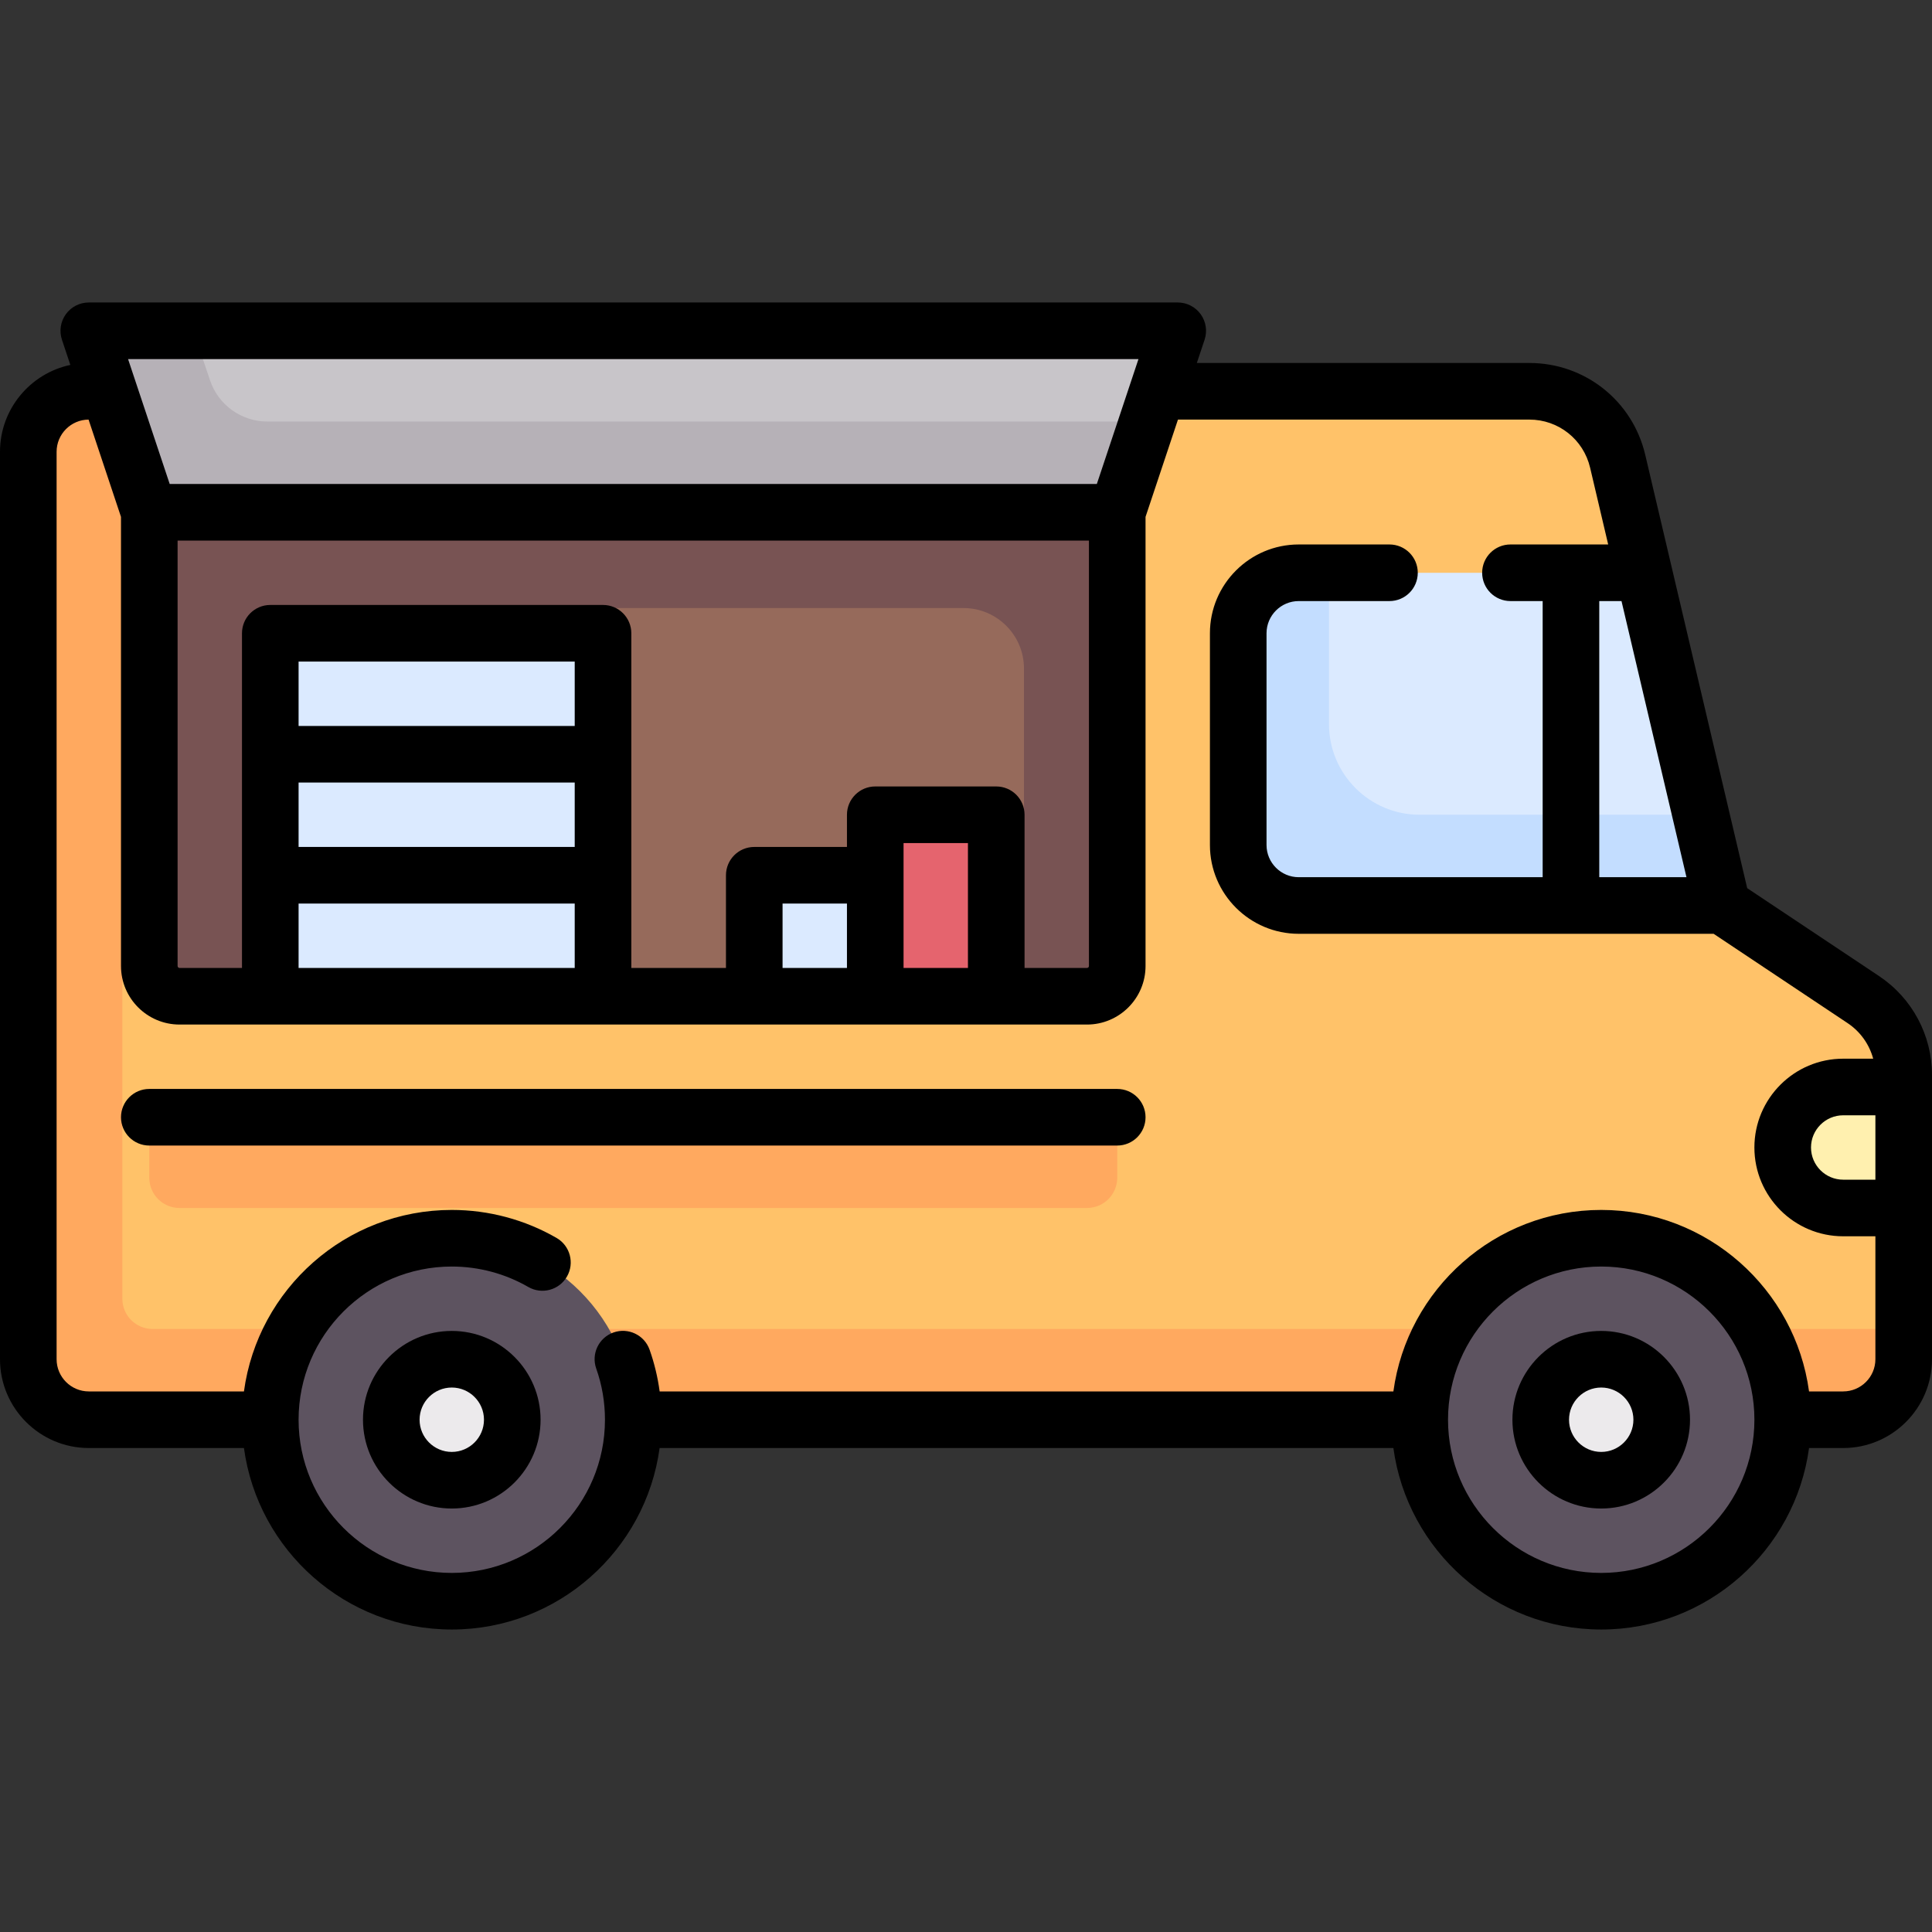 <svg id="Capa_1" enable-background="new 0 0 512 512" height="512" viewBox="0 0 512 512" width="512" xmlns="http://www.w3.org/2000/svg"><rect x="0" y="0" width="512" height="512" fill="#333333" stroke="none"/><path d="m493.791 264.893-37.388-24.925-27.702-117.734c-2.556-10.863-12.249-18.54-23.408-18.54h-381.761c-8.854 0-16.032 7.178-16.032 16.032v240.484c0 8.854 7.178 16.032 16.032 16.032h464.935c8.854 0 16.032-7.178 16.032-16.032v-75.307c.001-8.041-4.017-15.55-10.708-20.01z" fill="#ffc269"/><path d="m288.065 264.016h-240.484c-4.427 0-8.016-3.589-8.016-8.016v-120.242h256.516v120.242c0 4.427-3.589 8.016-8.016 8.016z" fill="#785353"/><path d="m271.366 265.349h-206.366v-88.177c0-8.854 7.178-16.032 16.032-16.032h174.301c8.854 0 16.032 7.178 16.032 16.032v88.177z" fill="#966a5b"/><path d="m151.79 167.823h-72.145c-4.427 0-8.016 3.589-8.016 8.016v88.177h88.177v-88.177c0-4.427-3.588-8.016-8.016-8.016z" fill="#dbeaff"/><path d="m23.532 103.694c-8.854 0-16.032 7.178-16.032 16.032v240.484c0 8.854 7.178 16.032 16.032 16.032h464.935c8.854 0 16.032-7.178 16.032-16.032v-8.016h-464.059c-4.427 0-8.016-3.589-8.016-8.016v-240.484z" fill="#ffa95f"/><path d="m231.952 223.935v40.081h32.065v-40.081c0-4.427-3.589-8.016-8.016-8.016h-16.032c-4.428 0-8.017 3.589-8.017 8.016z" fill="#e5646e"/><path d="m199.887 239.968v24.048h32.065v-24.048c0-4.427-3.589-8.016-8.016-8.016h-16.032c-4.428 0-8.017 3.589-8.017 8.016z" fill="#dbeaff"/><path d="m312.113 87.661h-288.581l16.033 48.097h256.516z" fill="#c8c5c9"/><circle cx="119.726" cy="376.242" fill="#5d5360" r="48.097"/><circle cx="119.726" cy="376.242" fill="#eceaec" r="16.032"/><circle cx="424.339" cy="376.242" fill="#5d5360" r="48.097"/><circle cx="424.339" cy="376.242" fill="#eceaec" r="16.032"/><path d="m288.065 320.129h-240.484c-4.427 0-8.016-3.589-8.016-8.016v-16.032h256.516v16.032c0 4.427-3.589 8.016-8.016 8.016z" fill="#ffa95f"/><path d="m488.468 288.065c-8.854 0-16.032 7.178-16.032 16.032s7.178 16.032 16.032 16.032h16.032v-32.065h-16.032z" fill="#fff0af"/><path d="m39.565 135.758h256.516l8.016-24.048h-2.671-230.568c-6.885 0-12.989-4.383-15.191-10.906l-4.436-13.143h-27.699z" fill="#b6b1b7"/><path d="m328.145 167.823v56.113c0 8.854 7.178 16.032 16.032 16.032h112.226l-20.748-88.177h-91.478c-8.853-.001-16.032 7.177-16.032 16.032z" fill="#dbeaff"/><path d="m352.194 191.871v-40.081h-8.016c-8.854 0-16.032 7.178-16.032 16.032v56.113c0 8.854 7.178 16.032 16.032 16.032h112.226l-5.658-24.048h-74.503c-13.283 0-24.049-10.766-24.049-24.048z" fill="#c3ddff"/><path d="m119.726 352.71c-12.976 0-23.532 10.557-23.532 23.532s10.557 23.532 23.532 23.532c12.976 0 23.533-10.557 23.533-23.532s-10.557-23.532-23.533-23.532zm0 32.064c-4.705 0-8.532-3.828-8.532-8.532 0-4.705 3.828-8.532 8.532-8.532 4.705 0 8.533 3.827 8.533 8.532-.001 4.704-3.828 8.532-8.533 8.532z"/><path d="m424.339 352.71c-12.976 0-23.532 10.557-23.532 23.532s10.557 23.532 23.532 23.532 23.532-10.557 23.532-23.532-10.557-23.532-23.532-23.532zm0 32.064c-4.705 0-8.532-3.828-8.532-8.532 0-4.705 3.828-8.532 8.532-8.532s8.532 3.827 8.532 8.532c0 4.704-3.828 8.532-8.532 8.532z"/><path d="m497.951 258.653-34.925-23.284-27.024-114.854c-3.37-14.32-15.998-24.322-30.71-24.322h-88.117l2.053-6.16c.762-2.287.379-4.801-1.031-6.757s-3.674-3.115-6.084-3.115h-288.581c-2.411 0-4.675 1.159-6.084 3.115-1.41 1.956-1.793 4.47-1.031 6.757l2.225 6.675c-10.636 2.257-18.642 11.719-18.642 23.018v240.484c0 12.976 10.557 23.532 23.532 23.532h41.117c3.675 27.12 26.965 48.097 55.077 48.097s51.402-20.977 55.077-48.097h194.459c3.675 27.12 26.966 48.097 55.077 48.097s51.401-20.977 55.077-48.097h9.052c12.976 0 23.532-10.557 23.532-23.532v-75.308c0-10.572-5.252-20.385-14.049-26.249zm-.951 53.976h-8.532c-4.705 0-8.532-3.827-8.532-8.532s3.828-8.532 8.532-8.532h8.532zm-67.285-153.339 17.218 73.178h-23.111v-73.178zm-190.263 97.226v-24.564-8.532h17.064v33.097h-17.064zm-32.065 0v-17.064h17.064v17.064zm56.629-48.097h-32.064c-4.142 0-7.5 3.358-7.5 7.5v8.532h-24.564c-4.142 0-7.5 3.358-7.5 7.5v24.564h-25.081v-88.694c0-4.142-3.358-7.5-7.5-7.5h-88.178c-4.142 0-7.5 3.358-7.5 7.5v88.694h-16.548c-.285 0-.516-.231-.516-.516v-112.741h241.516v112.742c0 .285-.231.516-.516.516h-16.548v-40.597c-.001-4.142-3.359-7.5-7.501-7.5zm-184.887 48.097v-17.064h73.178v17.064zm0-49.129h73.178v17.064h-73.178zm73.178-15h-73.178v-17.065h73.178zm149.4-97.226-11.032 33.097h-245.705l-11.032-33.097zm122.632 321.678c-22.385 0-40.597-18.212-40.597-40.597s18.212-40.597 40.597-40.597 40.597 18.211 40.597 40.597c0 22.385-18.212 40.597-40.597 40.597zm64.129-48.097h-9.052c-3.675-27.12-26.965-48.097-55.077-48.097s-51.402 20.977-55.077 48.097h-194.448c-.508-3.766-1.394-7.464-2.665-11.055-1.382-3.905-5.668-5.95-9.573-4.568s-5.95 5.667-4.568 9.572c1.536 4.339 2.314 8.898 2.314 13.551 0 22.385-18.212 40.597-40.597 40.597s-40.597-18.212-40.597-40.597 18.211-40.597 40.597-40.597c7.13 0 14.14 1.872 20.271 5.414 3.587 2.071 8.174.844 10.246-2.743s.844-8.174-2.743-10.246c-8.409-4.857-18.013-7.425-27.774-7.425-28.112 0-51.401 20.977-55.077 48.097h-41.116c-4.705 0-8.532-3.828-8.532-8.532v-240.484c0-4.684 3.795-8.496 8.471-8.529l8.593 25.779v119.024c0 8.556 6.96 15.516 15.516 15.516h240.484c8.556 0 15.516-6.96 15.516-15.516v-119.024l8.594-25.782h93.117c7.717 0 14.341 5.247 16.108 12.758l4.786 20.338h-25.898c-4.142 0-7.5 3.358-7.5 7.5 0 4.143 3.358 7.5 7.5 7.5h8.535v73.178h-64.646c-4.705 0-8.532-3.828-8.532-8.532v-56.113c0-4.704 3.828-8.532 8.532-8.532h24.05c4.142 0 7.5-3.357 7.5-7.5 0-4.142-3.358-7.5-7.5-7.5h-24.05c-12.976 0-23.532 10.557-23.532 23.532v56.113c0 12.976 10.557 23.532 23.532 23.532h109.955l35.498 23.666c3.378 2.251 5.753 5.615 6.787 9.431h-7.95c-12.976 0-23.532 10.557-23.532 23.532s10.557 23.532 23.532 23.532h8.534v32.581c0 4.704-3.828 8.532-8.532 8.532z"/><path d="m296.081 288.581h-256.517c-4.142 0-7.5 3.358-7.5 7.5s3.358 7.5 7.5 7.5h256.516c4.142 0 7.5-3.358 7.5-7.5s-3.357-7.5-7.499-7.5z"/></svg>